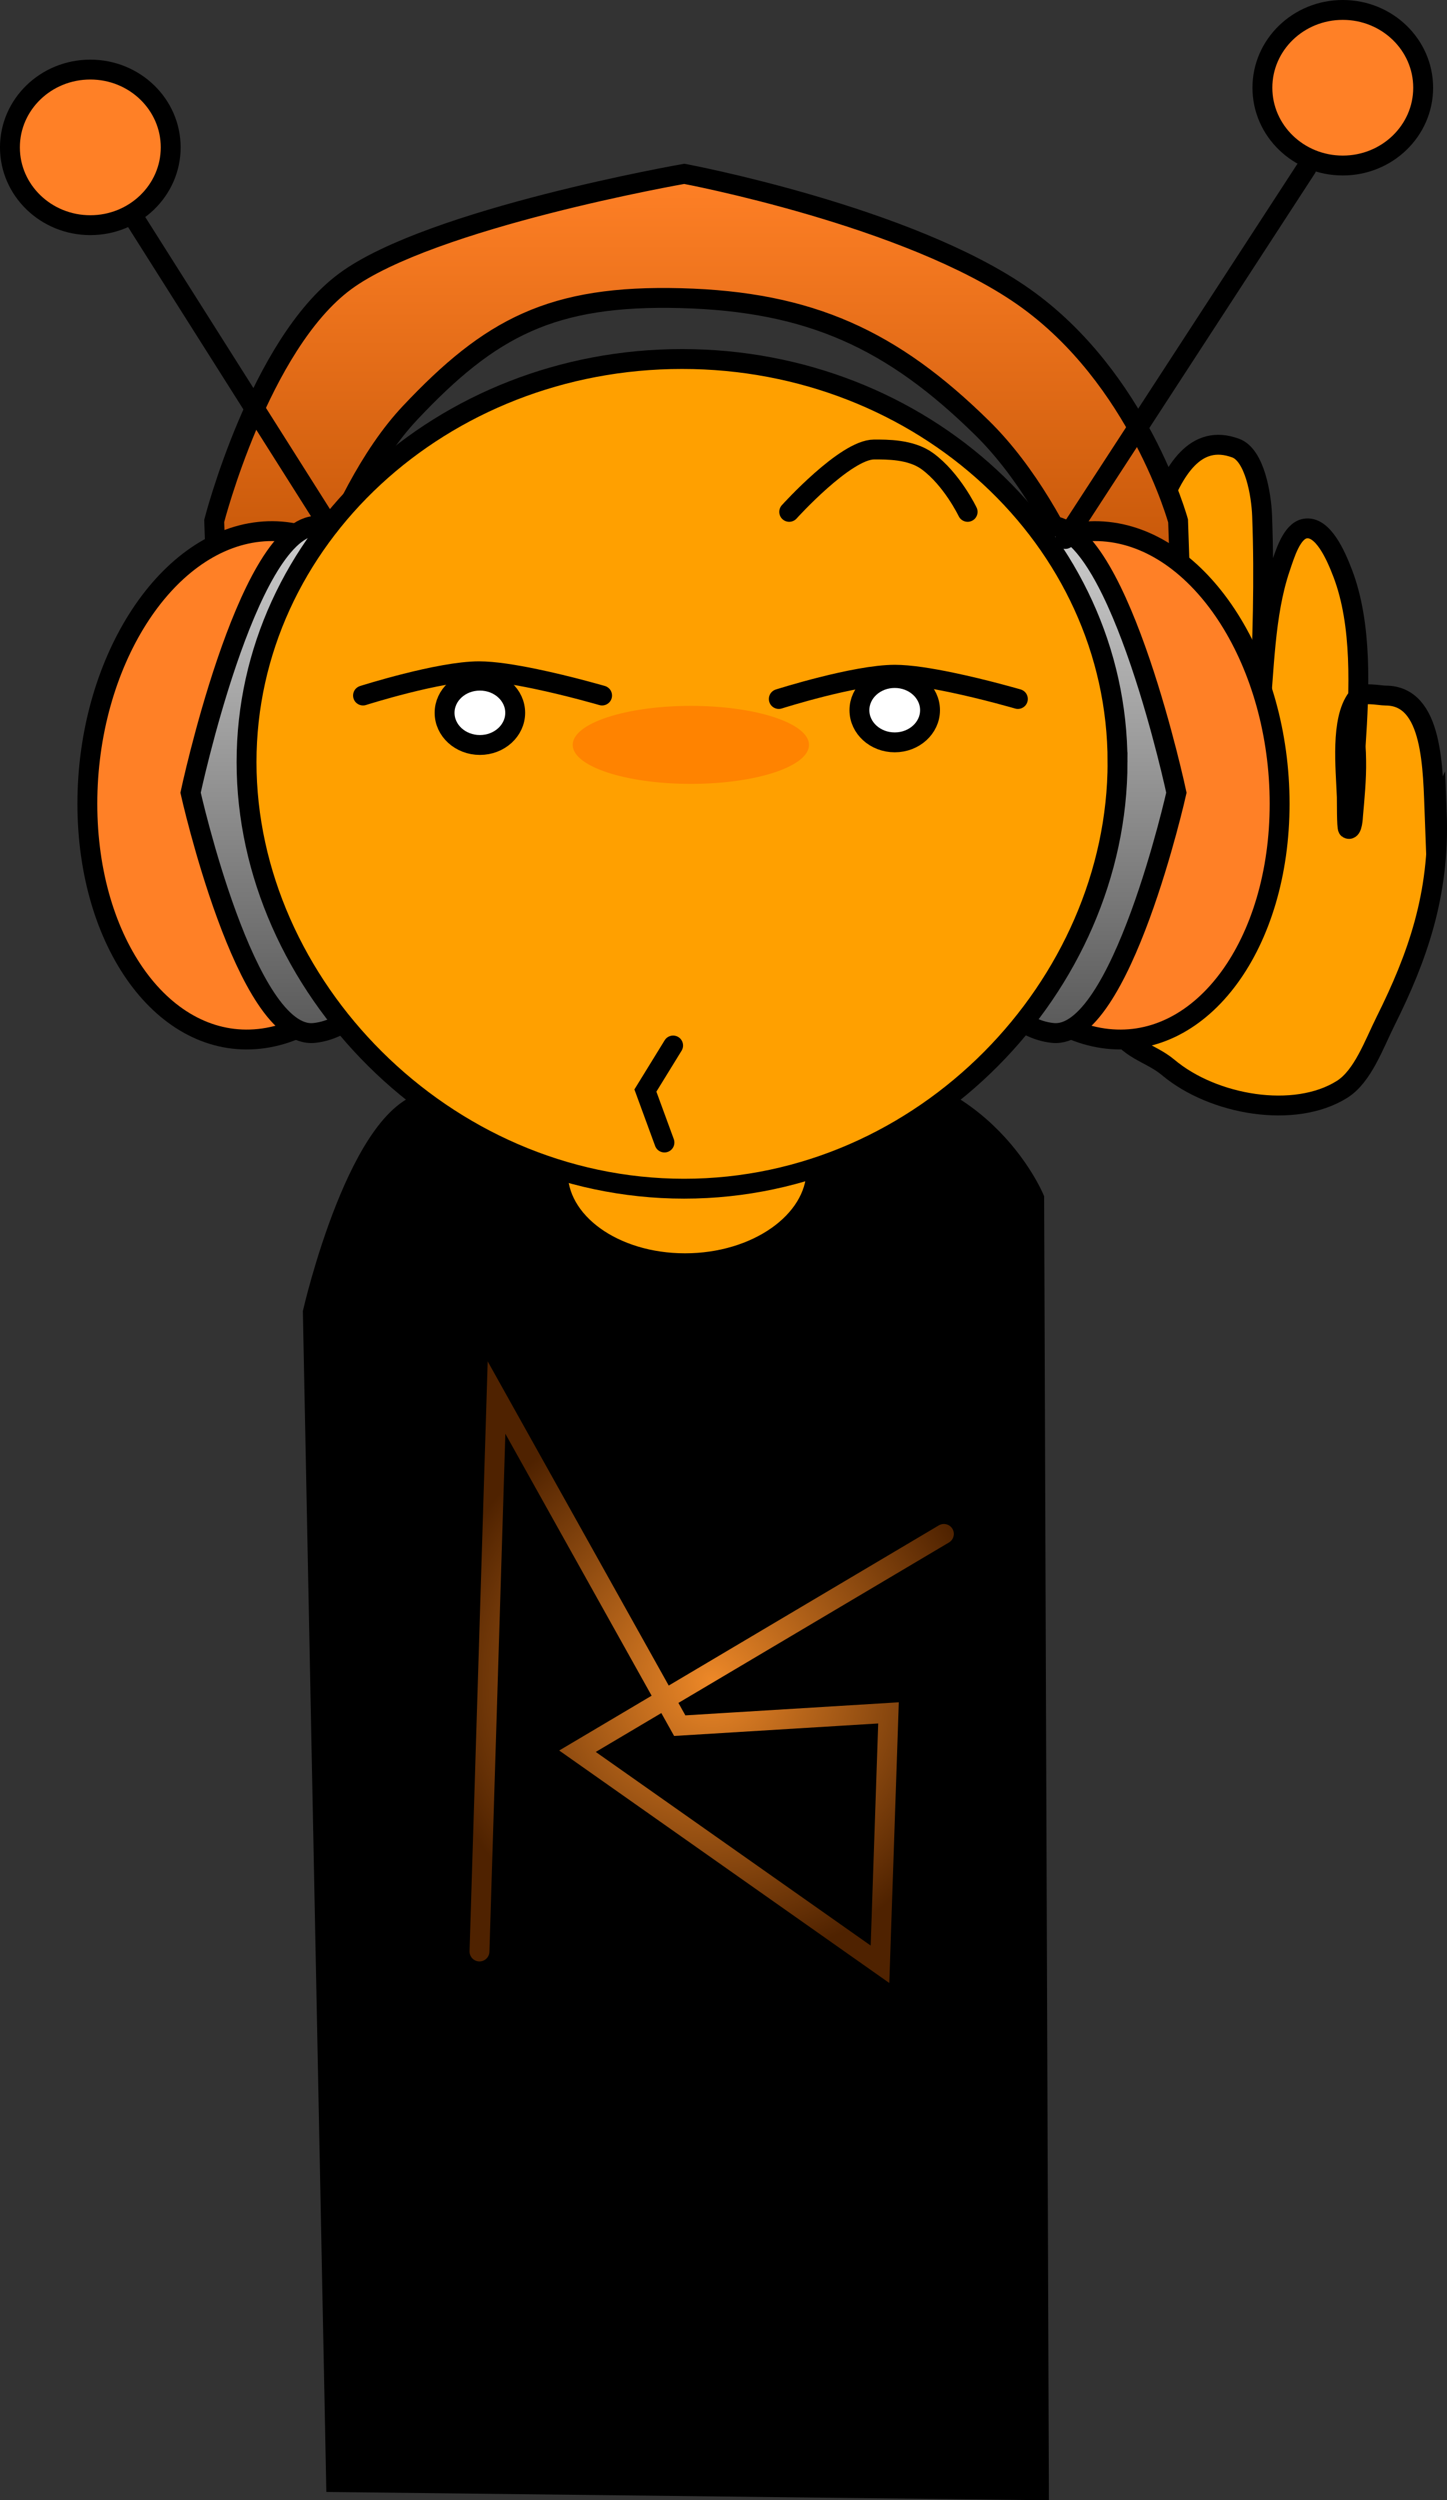 <svg version="1.1" xmlns="http://www.w3.org/2000/svg" xmlns:xlink="http://www.w3.org/1999/xlink" width="182.003" height="314.462" viewBox="0,0,182.003,314.462"><rect x="0" y="0" width="182.003" height="314.462" fill="#333333" stroke="none"/><defs><linearGradient x1="322.085" y1="47.998" x2="322.085" y2="112.424" gradientUnits="userSpaceOnUse" id="color-1"><stop offset="0" stop-color="#ff8026"/><stop offset="1" stop-color="#b54b00"/></linearGradient><linearGradient x1="366.571" y1="92.278" x2="366.571" y2="156.051" gradientUnits="userSpaceOnUse" id="color-2"><stop offset="0" stop-color="#cecece"/><stop offset="1" stop-color="#595959"/></linearGradient><linearGradient x1="273.704" y1="92.278" x2="273.704" y2="156.051" gradientUnits="userSpaceOnUse" id="color-3"><stop offset="0" stop-color="#cecece"/><stop offset="1" stop-color="#595959"/></linearGradient><radialGradient cx="323.685" cy="237.546" r="35.638" gradientUnits="userSpaceOnUse" id="color-4"><stop offset="0" stop-color="#ed8828"/><stop offset="1" stop-color="#4f2200"/></radialGradient></defs><g transform="translate(-234.169,-26.134)"><g stroke-miterlimit="10"><path d="M414.887,128.432c0.386,10.222 -2.448,18.112 -6.422,26.092c-1.495,3.002 -2.89,6.977 -5.481,8.613c-5.964,3.765 -16.211,2.006 -21.872,-2.743c-2.339,-1.963 -5.119,-2.111 -6.887,-5.536c-1.704,-3.301 -0.877,-11.225 -0.247,-14.673c0.297,-1.623 1.482,-1.354 2.152,-2.37c1.116,-1.692 2.362,-5.603 2.919,-7.714c0.528,-2.003 -0.144,-4.81 0.061,-6.943c0.993,-10.318 -2.848,-22.998 0.659,-32.476c2.01,-5.433 4.753,-10.059 9.826,-8.187c2.384,0.879 3.22,5.824 3.321,8.496c0.307,8.127 0.036,15.808 -0.29,23.837c-0.123,3.021 -0.235,5.829 -0.116,8.923c0.013,0.333 -0.204,0.997 0.039,1c0.244,0.003 -0.021,-0.667 -0.025,-1c-0.023,-2.136 -0.164,-4.832 0.044,-6.952c0.63,-6.402 0.643,-13.373 2.615,-19.201c0.616,-1.82 1.46,-4.694 3.138,-4.983c2.232,-0.385 3.865,3.347 4.735,5.627c2.461,6.446 2.09,14.694 1.634,21.581c-0.022,0.33 0.023,0.667 0.033,1c0.009,0.333 0.018,0.667 0.024,1c0.038,2.28 -0.194,4.628 -0.393,6.892c-0.008,0.087 -0.071,1.98 -0.634,1.638c-0.172,-0.105 -0.136,-3.608 -0.151,-4c-0.139,-3.675 -0.798,-9.675 1.283,-12.413c0.646,-0.85 2.749,-0.325 3.601,-0.324c6.004,0.011 5.942,9.138 6.177,15.378z" fill="#ffa000" stroke="#000000" stroke-width="2.5" stroke-linecap="round"/><path d="M261.822,112.424l-0.71,-20.773c0,0 5.692,-22.171 16.473,-30.131c10.782,-7.96 42.652,-13.522 42.652,-13.522c0,0 28.189,5.274 42.685,15.462c14.495,10.188 19.426,28.191 19.426,28.191l0.71,20.773l-8.558,-1.379c0,0 -5.512,-19.982 -16.795,-31.081c-11.283,-11.099 -21.609,-15.899 -37.877,-16.331c-16.268,-0.432 -23.994,3.717 -34.075,14.42c-10.081,10.703 -15.469,32.58 -15.469,32.58z" fill="url(#color-1)" stroke="#000000" stroke-width="2.5" stroke-linecap="butt"/><g stroke="#000000" stroke-width="2.5" stroke-linecap="butt"><path d="M373.495,93.019c11.942,1.278 21.624,16.591 21.624,34.201c0,17.61 -9.681,30.85 -21.624,29.572c-11.942,-1.278 -21.624,-16.591 -21.624,-34.201c0,-17.61 9.681,-30.85 21.624,-29.572z" fill="#ff8026"/><path d="M366.571,92.278c8.596,0.92 15.565,33.553 15.565,33.553c0,0 -6.969,31.14 -15.565,30.22c-8.596,-0.92 -15.565,-15.942 -15.565,-33.553c0,-17.61 6.969,-31.14 15.565,-30.22z" fill="url(#color-2)"/></g><g stroke="#000000" stroke-width="2.5" stroke-linecap="butt"><path d="M288.404,122.591c0,17.61 -9.681,32.923 -21.624,34.201c-11.942,1.278 -21.624,-11.961 -21.624,-29.572c0,-17.61 9.681,-32.923 21.624,-34.201c11.942,-1.278 21.624,11.961 21.624,29.572z" fill="#ff8026"/><path d="M289.269,122.498c0,17.61 -6.969,32.632 -15.565,33.553c-8.596,0.92 -15.565,-30.22 -15.565,-30.22c0,0 6.969,-32.632 15.565,-33.553c8.596,-0.92 15.565,12.61 15.565,30.22z" fill="url(#color-3)"/></g><path d="M276.443,338.315l-2.927,-147.153c0,0 5.915,-25.867 14.921,-26.539c8.944,-0.667 30.146,-1.853 48.663,-3.234c20.084,-1.499 27.15,15.454 27.15,15.454l0.596,162.49z" fill="#000000" stroke="#000000" stroke-width="2.5" stroke-linecap="butt"/><path d="M336.86,173.42c-0.148,6.403 -7.548,11.594 -16.53,11.594c-8.981,0 -16.143,-5.191 -15.995,-11.594c0.148,-6.403 7.548,-11.594 16.53,-11.594c8.981,0 16.143,5.191 15.995,11.594z" fill="#ffa000" stroke="#000000" stroke-width="2.5" stroke-linecap="butt"/><path d="M374.734,121.991c0,28.003 -24.266,53.648 -54.519,53.648c-30.253,0 -55.036,-25.646 -55.036,-53.648c0,-28.003 24.525,-50.704 54.777,-50.704c30.253,0 54.777,22.701 54.777,50.704z" fill="#ffa000" stroke="#000000" stroke-width="2.5" stroke-linecap="butt"/><path d="M351.148,115.455c0,2.235 -1.988,4.047 -4.441,4.047c-2.453,0 -4.441,-1.812 -4.441,-4.047c0,-2.235 1.988,-4.047 4.441,-4.047c2.453,0 4.441,1.812 4.441,4.047z" fill="#ffffff" stroke="#000000" stroke-width="2.5" stroke-linecap="butt"/><path d="M298.971,115.785c0,2.235 -1.988,4.047 -4.441,4.047c-2.453,0 -4.441,-1.812 -4.441,-4.047c0,-2.235 1.988,-4.047 4.441,-4.047c2.453,0 4.441,1.812 4.441,4.047z" fill="#ffffff" stroke="#000000" stroke-width="2.5" stroke-linecap="butt"/><path d="M335.923,119.818c0,2.709 -6.652,4.905 -14.859,4.905c-8.206,0 -14.859,-2.196 -14.859,-4.905c0,-2.709 6.652,-4.905 14.859,-4.905c8.206,0 14.859,2.196 14.859,4.905z" fill-opacity="0.184" fill="#ff0505" stroke="none" stroke-width="0" stroke-linecap="butt"/><path d="M279.829,113.611c0,0 9.588,-3.051 14.6,-3.051c1.867,0 4.49,0.423 7.046,0.955c4.307,0.895 8.425,2.096 8.425,2.096" fill="none" stroke="#000000" stroke-width="2.5" stroke-linecap="round"/><path d="M332.126,114.047c0,0 9.588,-3.051 14.6,-3.051c1.867,0 4.49,0.423 7.046,0.955c4.307,0.895 8.425,2.096 8.425,2.096" fill="none" stroke="#000000" stroke-width="2.5" stroke-linecap="round"/><path d="M333.434,90.513c0,0 7.072,-7.845 10.677,-7.845c1.545,0 4.61,-0.05 6.685,1.457c3.109,2.259 5.082,6.387 5.082,6.387" fill="none" stroke="#000000" stroke-width="2.5" stroke-linecap="round"/><path d="M317.744,169.831l-2.397,-6.537l3.487,-5.666" fill="none" stroke="#000000" stroke-width="2.5" stroke-linecap="round"/><path d="M255.64,44.67c0,5.404 -4.527,9.785 -10.111,9.785c-5.584,0 -10.111,-4.381 -10.111,-9.785c0,-5.404 4.527,-9.785 10.111,-9.785c5.584,0 10.111,4.381 10.111,9.785z" fill="#ff8026" stroke="#000000" stroke-width="2.5" stroke-linecap="butt"/><path d="M413.175,37.168c0,5.404 -4.527,9.785 -10.111,9.785c-5.584,0 -10.111,-4.381 -10.111,-9.785c0,-5.404 4.527,-9.785 10.111,-9.785c5.584,0 10.111,4.381 10.111,9.785z" fill="#ff8026" stroke="#000000" stroke-width="2.5" stroke-linecap="butt"/><path d="M251.4,54.129l24.136,38.16" fill="none" stroke="#000000" stroke-width="2.5" stroke-linecap="round"/><path d="M398.497,47.279l-30.333,46.641" fill="none" stroke="#000000" stroke-width="2.5" stroke-linecap="round"/><path d="M294.478,271.576l2.144,-69.668l23.044,41.265l26.259,-1.608l-1.072,31.618l-38.049,-26.795l46.088,-27.331" fill="none" stroke="url(#color-4)" stroke-width="2.5" stroke-linecap="round"/></g></g></svg>